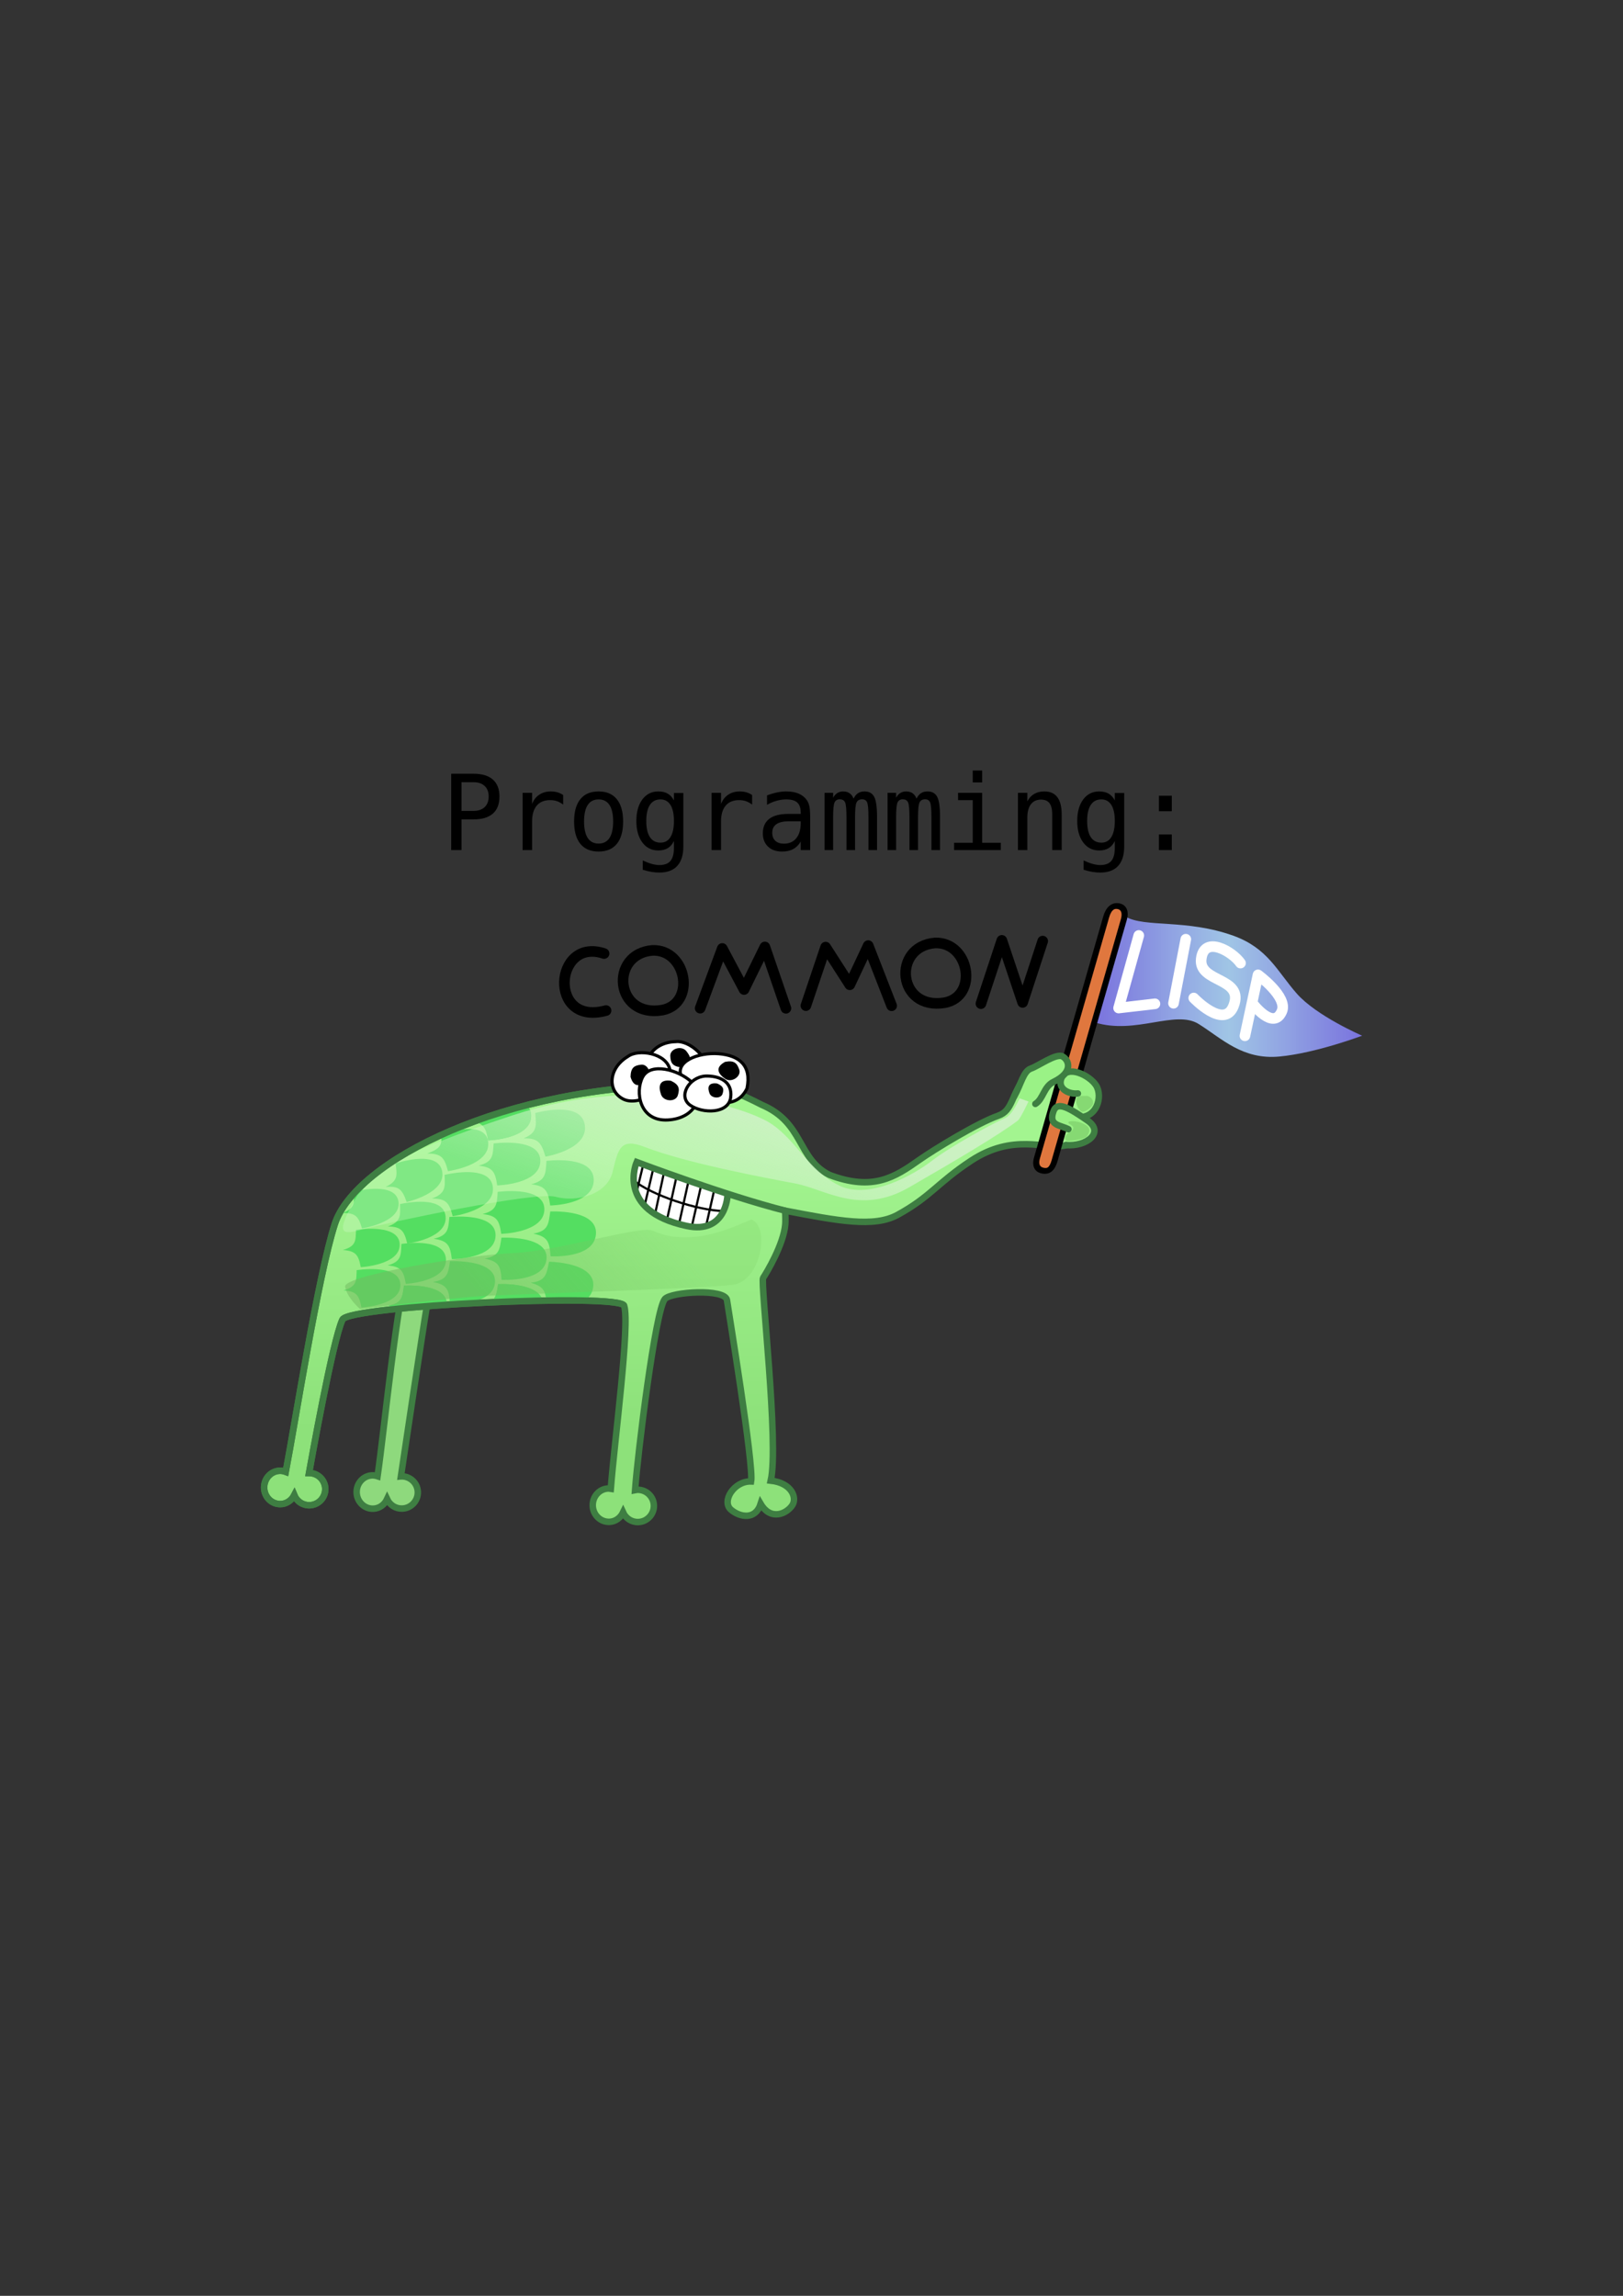 <?xml version="1.0" encoding="UTF-8" standalone="no"?>
<!-- Created with Inkscape (http://www.inkscape.org/) -->
<svg
   xmlns:dc="http://purl.org/dc/elements/1.1/"
   xmlns:cc="http://web.resource.org/cc/"
   xmlns:rdf="http://www.w3.org/1999/02/22-rdf-syntax-ns#"
   xmlns:svg="http://www.w3.org/2000/svg"
   xmlns="http://www.w3.org/2000/svg"
   xmlns:xlink="http://www.w3.org/1999/xlink"
   xmlns:sodipodi="http://sodipodi.sourceforge.net/DTD/sodipodi-0.dtd"
   xmlns:inkscape="http://www.inkscape.org/namespaces/inkscape"
   version="1.0"
   width="744.094"
   height="1052.362"
   id="svg2"
   sodipodi:version="0.32"
   inkscape:version="0.45.1"
   sodipodi:docname="common_lisp-book_cover.svg"
   sodipodi:docbase="/home/qubodup"
   inkscape:output_extension="org.inkscape.output.svg.inkscape">
  <rect width="100%" height="100%" fill="#333333" stroke="none"/>
  <sodipodi:namedview
     inkscape:window-height="597"
     inkscape:window-width="860"
     inkscape:pageshadow="2"
     inkscape:pageopacity="0.0"
     guidetolerance="10.0"
     gridtolerance="10.0"
     objecttolerance="10.0"
     borderopacity="1.0"
     bordercolor="#666666"
     pagecolor="#ffffff"
     id="base"
     inkscape:zoom="0.36014217"
     inkscape:cx="372.04724"
     inkscape:cy="526.18109"
     inkscape:window-x="0"
     inkscape:window-y="25"
     inkscape:current-layer="g4296" />
  <defs
     id="defs4">
    <linearGradient
       id="linearGradient8707">
      <stop
         style="stop-color:#8de17a;stop-opacity:1"
         offset="0"
         id="stop8709" />
      <stop
         style="stop-color:#a3f590;stop-opacity:1"
         offset="1"
         id="stop8711" />
    </linearGradient>
    <linearGradient
       id="linearGradient7973">
      <stop
         style="stop-color:#71bc60;stop-opacity:1"
         offset="0"
         id="stop7975" />
      <stop
         style="stop-color:#77ce64;stop-opacity:0.424"
         offset="1"
         id="stop7977" />
    </linearGradient>
    <linearGradient
       id="linearGradient6509">
      <stop
         style="stop-color:#7a73de;stop-opacity:1"
         offset="0"
         id="stop6511" />
      <stop
         style="stop-color:#a2c8e9;stop-opacity:0.98"
         offset="0.5"
         id="stop6517" />
      <stop
         style="stop-color:#7a73de;stop-opacity:1"
         offset="1"
         id="stop6513" />
    </linearGradient>
    <linearGradient
       id="linearGradient5773">
      <stop
         style="stop-color:#000000;stop-opacity:0"
         offset="0"
         id="stop5775" />
      <stop
         style="stop-color:#616161;stop-opacity:1"
         offset="0.5"
         id="stop5781" />
      <stop
         style="stop-color:#000000;stop-opacity:0"
         offset="1"
         id="stop5777" />
    </linearGradient>
    <linearGradient
       id="linearGradient5037">
      <stop
         style="stop-color:#d6d1f9;stop-opacity:1"
         offset="0"
         id="stop5039" />
      <stop
         style="stop-color:#9687fa;stop-opacity:1"
         offset="1"
         id="stop5041" />
    </linearGradient>
    <linearGradient
       id="linearGradient4303">
      <stop
         style="stop-color:#d6d1f9;stop-opacity:1"
         offset="0"
         id="stop4305" />
      <stop
         style="stop-color:#9687fa;stop-opacity:1"
         offset="1"
         id="stop4307" />
    </linearGradient>
    <linearGradient
       id="linearGradient2115">
      <stop
         style="stop-color:#d2f1cb;stop-opacity:1"
         offset="0"
         id="stop2117" />
      <stop
         style="stop-color:#cdf9c3;stop-opacity:0.423"
         offset="1"
         id="stop2119" />
    </linearGradient>
    <linearGradient
       x1="272.797"
       y1="476.648"
       x2="254.12"
       y2="535.944"
       id="linearGradient2121"
       xlink:href="#linearGradient2115"
       gradientUnits="userSpaceOnUse" />
    <radialGradient
       cx="300.831"
       cy="447.854"
       r="78.713"
       fx="300.831"
       fy="447.854"
       id="radialGradient4309"
       xlink:href="#linearGradient4303"
       gradientUnits="userSpaceOnUse"
       gradientTransform="matrix(1,0,0,0.961,0,15.909)" />
    <linearGradient
       x1="225.849"
       y1="641.648"
       x2="253.466"
       y2="543.983"
       id="linearGradient5045"
       xlink:href="#linearGradient5037"
       gradientUnits="userSpaceOnUse" />
    <linearGradient
       x1="456.666"
       y1="428.553"
       x2="579.094"
       y2="428.553"
       id="linearGradient6515"
       xlink:href="#linearGradient6509"
       gradientUnits="userSpaceOnUse" />
    <linearGradient
       x1="209.93"
       y1="609.159"
       x2="272.071"
       y2="554.453"
       id="linearGradient7979"
       xlink:href="#linearGradient7973"
       gradientUnits="userSpaceOnUse" />
    <linearGradient
       x1="202.423"
       y1="630.794"
       x2="201.16"
       y2="501.722"
       id="linearGradient8713"
       xlink:href="#linearGradient8707"
       gradientUnits="userSpaceOnUse" />
    <linearGradient
       x1="202.423"
       y1="630.794"
       x2="201.16"
       y2="501.722"
       id="linearGradient4368"
       xlink:href="#linearGradient8707"
       gradientUnits="userSpaceOnUse" />
    <linearGradient
       x1="272.797"
       y1="476.648"
       x2="254.12"
       y2="535.944"
       id="linearGradient4370"
       xlink:href="#linearGradient2115"
       gradientUnits="userSpaceOnUse" />
    <linearGradient
       x1="209.93"
       y1="609.159"
       x2="272.071"
       y2="554.453"
       id="linearGradient4372"
       xlink:href="#linearGradient7973"
       gradientUnits="userSpaceOnUse" />
    <linearGradient
       x1="456.666"
       y1="428.553"
       x2="579.094"
       y2="428.553"
       id="linearGradient4374"
       xlink:href="#linearGradient6509"
       gradientUnits="userSpaceOnUse" />
  </defs>
  <g
     id="layer1">
    <g
       transform="translate(45.398,23.789)"
       id="g4296">
      <g
         id="g4229">
        <path
           d="M 142.768,550.127 C 136.155,574.266 130.959,630.573 127.697,652.89 C 126.899,652.626 126.035,652.463 125.147,652.502 C 121.07,652.682 117.93,656.259 118.117,660.476 C 118.303,664.693 121.745,667.948 125.821,667.768 C 128.64,667.644 130.934,665.854 132.071,663.395 C 133.291,666.043 135.99,667.851 139.081,667.714 C 143.158,667.534 146.334,664.065 146.154,659.989 C 145.974,655.912 142.506,652.768 138.429,652.948 C 138.419,652.948 138.409,652.948 138.398,652.949 C 138.905,649.313 148.995,582.245 150.212,575.507 C 151.468,568.558 150.733,521.049 142.768,550.127 z "
           style="fill:#8ed97d;fill-opacity:1;fill-rule:evenodd;stroke:#3e7e42;stroke-width:2.983;stroke-linecap:butt;stroke-linejoin:miter;stroke-miterlimit:4;stroke-dasharray:none;stroke-opacity:1"
           id="path7191" />
        <path
           d="M 270.519,473.635 C 186.032,473.329 117.334,508.623 108.094,537.321 C 100.422,561.145 89.846,628.734 85.604,650.885 C 84.818,650.586 83.962,650.385 83.072,650.385 C 78.992,650.385 75.697,653.82 75.697,658.041 C 75.697,662.262 78.992,665.666 83.072,665.666 C 85.894,665.666 88.264,663.979 89.51,661.572 C 90.611,664.272 93.228,666.197 96.322,666.197 C 100.403,666.197 103.729,662.871 103.729,658.791 C 103.729,654.711 100.403,651.416 96.322,651.416 C 96.312,651.416 96.302,651.416 96.291,651.416 C 96.958,647.806 107.049,590.821 111.617,581.089 C 114.617,574.696 238.842,568.858 240.75,574.727 C 243.507,583.204 236.278,637.109 234.635,658.67 C 234.246,658.618 233.884,658.501 233.479,658.514 C 229.4,658.648 226.215,662.201 226.354,666.42 C 226.493,670.639 229.9,673.929 233.979,673.795 C 236.799,673.702 239.094,671.93 240.26,669.483 C 241.449,672.145 244.136,673.991 247.229,673.889 C 251.307,673.755 254.519,670.311 254.385,666.233 C 254.25,662.155 250.838,658.973 246.76,659.108 C 246.41,659.119 246.092,659.236 245.76,659.295 C 246.924,642.747 255.099,576.544 259.424,571.643 C 262.379,568.294 287.108,566.783 287.889,572.139 C 288.573,576.84 300.278,647.893 298.968,655.28 C 291.031,655.02 285.294,664.477 289.743,668.25 C 293.915,671.787 300.983,672.978 303.345,665.558 C 308.044,673.556 315.385,670 317.882,666.136 C 320.029,662.814 317.737,656.015 307.968,654.905 C 311.812,638.223 303.116,563.967 304.469,561.977 C 306.029,559.681 313.845,546.66 314.625,537.477 C 314.733,536.208 314.72,533.924 314.562,531.165 C 338.968,535.847 355.357,538.989 366.14,533.065 C 381.402,524.681 384.277,518.476 399.812,508.258 C 419.159,495.534 433.677,503.161 442.947,501.261 C 452.217,499.361 447.928,486.968 453.524,477.503 C 459.6,467.226 432.042,459.988 425.72,468.089 C 417.852,478.171 419.262,485.202 412.173,487.664 C 402.877,490.892 382.691,503.222 376.087,507.883 C 364.899,515.778 354.861,522.38 334.844,514.758 C 320.04,507.374 323.229,490.847 303.812,482.633 C 294.39,477.79 285.271,473.968 277.938,472.696 C 277.556,472.609 277.171,472.553 276.781,472.477 C 276.327,472.414 275.875,472.361 275.438,472.321 C 273.723,472.043 272.383,473.703 270.519,473.635 z "
           style="fill:url(#linearGradient4368);fill-opacity:1;fill-rule:evenodd;stroke:#3e7e42;stroke-width:2.983;stroke-linecap:butt;stroke-linejoin:miter;stroke-miterlimit:4;stroke-dasharray:none;stroke-opacity:1"
           id="path1306" />
        <path
           d="M 246.143,509.111 C 241.021,526.841 255.008,532.357 255.008,532.357 C 255.008,532.357 260.524,535.903 264.858,537.085 C 269.192,538.267 286.675,543.29 288.103,523.886 C 281.455,522.014 246.143,509.111 246.143,509.111 z "
           style="fill:#ffffff;fill-opacity:1;fill-rule:evenodd;stroke:none;stroke-width:1px;stroke-linecap:butt;stroke-linejoin:miter;stroke-opacity:1"
           id="path9395" />
        <path
           d="M 281.996,521.916 L 278.253,538.464"
           style="fill:none;fill-opacity:0.75;fill-rule:evenodd;stroke:#000000;stroke-width:1px;stroke-linecap:butt;stroke-linejoin:miter;stroke-opacity:1"
           id="path10849" />
        <path
           d="M 275.89,520.34 L 271.753,538.464"
           style="fill:none;fill-opacity:0.75;fill-rule:evenodd;stroke:#000000;stroke-width:1px;stroke-linecap:butt;stroke-linejoin:miter;stroke-opacity:1"
           id="path10851" />
        <path
           d="M 270.177,517.976 L 266.04,536.691"
           style="fill:none;fill-opacity:0.75;fill-rule:evenodd;stroke:#000000;stroke-width:1px;stroke-linecap:butt;stroke-linejoin:miter;stroke-opacity:1"
           id="path10853" />
        <path
           d="M 264.661,516.006 L 260.524,534.721 L 264.661,516.006 z "
           style="fill:none;fill-opacity:0.75;fill-rule:evenodd;stroke:#000000;stroke-width:1px;stroke-linecap:butt;stroke-linejoin:miter;stroke-opacity:1"
           id="path10855" />
        <path
           d="M 258.948,514.036 L 255.008,532.357"
           style="fill:none;fill-opacity:0.75;fill-rule:evenodd;stroke:#000000;stroke-width:1px;stroke-linecap:butt;stroke-linejoin:miter;stroke-opacity:1"
           id="path10857" />
        <path
           d="M 254.023,512.263 L 250.28,528.22"
           style="fill:none;fill-opacity:0.75;fill-rule:evenodd;stroke:#000000;stroke-width:1px;stroke-linecap:butt;stroke-linejoin:miter;stroke-opacity:1"
           id="path10859" />
        <path
           d="M 249.492,510.096 L 246.537,522.31"
           style="fill:none;fill-opacity:0.75;fill-rule:evenodd;stroke:#000000;stroke-width:1px;stroke-linecap:butt;stroke-linejoin:miter;stroke-opacity:1"
           id="path10861" />
        <path
           d="M 286.527,531.372 C 273.92,530.978 253.432,524.083 244.961,517.188"
           style="fill:none;fill-opacity:0.75;fill-rule:evenodd;stroke:#000000;stroke-width:1px;stroke-linecap:butt;stroke-linejoin:miter;stroke-opacity:1"
           id="path10863" />
        <path
           d="M 314.739,531.21 C 287.294,524.263 246.509,508.889 246.509,508.889 C 246.509,508.889 236.652,531.114 269.325,538.148 C 287.574,542.077 288.122,524.257 288.122,524.257"
           style="opacity:1;color:#000000;fill:none;fill-opacity:1;fill-rule:evenodd;stroke:#3e7e42;stroke-width:2.983;stroke-linecap:butt;stroke-linejoin:miter;marker:none;marker-start:none;marker-mid:none;marker-end:none;stroke-miterlimit:4;stroke-dasharray:none;stroke-dashoffset:0;stroke-opacity:1;visibility:visible;display:inline;overflow:visible"
           id="path1334" />
        <path
           d="M 204.676,506.39 C 204.676,506.39 224.388,503.179 222.725,491.926 C 221.327,482.468 207.13,484.577 199.993,486.374 C 200.445,492.11 201.21,495.263 194.653,498.021 C 201.248,497.885 202.759,499.847 204.676,506.39 z "
           style="fill:#54de61;fill-opacity:1;fill-rule:evenodd;stroke:none;stroke-width:0.208px;stroke-linecap:butt;stroke-linejoin:miter;stroke-opacity:1"
           id="path15231" />
        <path
           d="M 206.844,528.802 C 206.844,528.802 226.814,528.504 226.812,517.129 C 226.81,507.568 212.458,507.581 205.134,508.317 C 204.744,514.057 205.041,517.288 198.151,519.059 C 204.695,519.888 205.903,522.049 206.844,528.802 z "
           style="fill:#54de61;fill-opacity:1;fill-rule:evenodd;stroke:none;stroke-width:0.208px;stroke-linecap:butt;stroke-linejoin:miter;stroke-opacity:1"
           id="path15959" />
        <path
           d="M 207.005,552.075 C 207.005,552.075 226.937,553.327 227.818,541.986 C 228.558,532.454 214.247,531.353 206.888,531.519 C 206.054,537.212 206.099,540.456 199.093,541.687 C 205.553,543.021 206.59,545.27 207.005,552.075 z "
           style="fill:#54de61;fill-opacity:1;fill-rule:evenodd;stroke:none;stroke-width:0.208px;stroke-linecap:butt;stroke-linejoin:miter;stroke-opacity:1"
           id="path15961" />
        <path
           d="M 206.344,554.531 C 205.139,560.157 204.978,563.418 197.906,564.188 C 203.304,565.677 204.703,567.729 205,572.438 C 211.47,572.341 217.373,572.348 222.5,572.469 C 224.585,571.125 226.126,569.158 226.531,566.344 C 227.894,556.88 213.697,554.848 206.344,554.531 z "
           style="fill:#54de61;fill-opacity:1;fill-rule:evenodd;stroke:none;stroke-width:0.208px;stroke-linecap:butt;stroke-linejoin:miter;stroke-opacity:1"
           id="path15963" />
        <path
           d="M 196.031,482.844 C 187.524,485.043 179.426,487.566 171.875,490.344 C 176.367,491.29 177.567,493.455 178.375,498.969 C 178.375,498.969 198.126,498.399 198.125,487.688 C 198.125,485.597 197.296,484.049 196.031,482.844 z "
           style="fill:#54de61;fill-opacity:1;fill-rule:evenodd;stroke:none;stroke-width:0.208px;stroke-linecap:butt;stroke-linejoin:miter;stroke-opacity:1"
           id="path15965" />
        <path
           d="M 182.558,519.595 C 182.558,519.595 202.294,519.089 202.322,508.378 C 202.346,499.375 188.162,499.549 180.922,500.325 C 180.522,505.734 180.806,508.774 173.993,510.519 C 180.457,511.226 181.646,513.247 182.558,519.595 z "
           style="fill:#54de61;fill-opacity:1;fill-rule:evenodd;stroke:none;stroke-width:0.208px;stroke-linecap:butt;stroke-linejoin:miter;stroke-opacity:1"
           id="path15967" />
        <path
           d="M 184.408,541.791 C 184.408,541.791 204.144,541.285 204.172,530.574 C 204.195,521.571 190.011,521.745 182.772,522.521 C 182.371,527.93 182.656,530.97 175.842,532.715 C 182.307,533.422 183.495,535.443 184.408,541.791 z "
           style="fill:#54de61;fill-opacity:1;fill-rule:evenodd;stroke:none;stroke-width:0.208px;stroke-linecap:butt;stroke-linejoin:miter;stroke-opacity:1"
           id="path15971" />
        <path
           d="M 184.545,562.876 C 184.545,562.876 204.256,563.995 205.165,553.323 C 205.929,544.353 191.779,543.36 184.5,543.537 C 183.656,548.895 183.689,551.948 176.756,553.127 C 183.14,554.363 184.158,556.475 184.545,562.876 z "
           style="fill:#54de61;fill-opacity:1;fill-rule:evenodd;stroke:none;stroke-width:0.208px;stroke-linecap:butt;stroke-linejoin:miter;stroke-opacity:1"
           id="path15973" />
        <path
           d="M 182.969,564.812 C 182.324,568.904 182.114,571.624 179,573.219 C 187.453,572.833 195.603,572.573 203.344,572.438 C 201.759,565.529 189.593,564.651 182.969,564.812 z "
           style="fill:#54de61;fill-opacity:1;fill-rule:evenodd;stroke:none;stroke-width:0.208px;stroke-linecap:butt;stroke-linejoin:miter;stroke-opacity:1"
           id="path15975" />
        <path
           d="M 159.984,513.056 C 159.984,513.056 179.549,510.413 178.416,499.762 C 177.463,490.809 164.076,494.009 156.964,495.565 C 157.152,500.986 157.07,502.488 150.486,504.962 C 156.989,504.963 158.389,506.844 159.984,513.056 z "
           style="fill:#54de61;fill-opacity:1;fill-rule:evenodd;stroke:none;stroke-width:0.208px;stroke-linecap:butt;stroke-linejoin:miter;stroke-opacity:1"
           id="path15977" />
        <path
           d="M 162.142,533.71 C 162.142,533.71 181.707,531.067 180.574,520.416 C 179.621,511.464 165.54,513.175 158.427,514.731 C 158.615,520.152 159.228,523.143 152.644,525.616 C 159.147,525.618 160.547,527.499 162.142,533.71 z "
           style="fill:#54de61;fill-opacity:1;fill-rule:evenodd;stroke:none;stroke-width:0.208px;stroke-linecap:butt;stroke-linejoin:miter;stroke-opacity:1"
           id="path15979" />
        <path
           d="M 161.738,553.355 C 161.738,553.355 181.48,553.387 181.801,542.681 C 182.07,533.682 167.887,533.47 160.629,534.047 C 160.081,539.444 160.282,542.49 153.424,544.048 C 159.867,544.931 160.999,546.985 161.738,553.355 z "
           style="fill:#54de61;fill-opacity:1;fill-rule:evenodd;stroke:none;stroke-width:0.208px;stroke-linecap:butt;stroke-linejoin:miter;stroke-opacity:1"
           id="path15981" />
        <path
           d="M 160.851,573.636 C 160.851,573.636 180.555,574.863 181.522,564.195 C 182.336,555.229 168.191,554.159 160.911,554.297 C 160.038,559.65 160.055,562.703 153.115,563.844 C 159.492,565.115 160.499,567.233 160.851,573.636 z "
           style="fill:#54de61;fill-opacity:1;fill-rule:evenodd;stroke:none;stroke-width:0.208px;stroke-linecap:butt;stroke-linejoin:miter;stroke-opacity:1"
           id="path15983" />
        <path
           d="M 141.036,527.199 C 141.036,527.199 159.262,523.134 157.313,513.122 C 155.676,504.707 142.543,507.451 135.966,509.493 C 136.591,514.62 137.416,517.408 131.413,520.278 C 137.544,519.762 139.019,521.434 141.036,527.199 z "
           style="fill:#54de61;fill-opacity:1;fill-rule:evenodd;stroke:none;stroke-width:0.208px;stroke-linecap:butt;stroke-linejoin:miter;stroke-opacity:1"
           id="path15987" />
        <path
           d="M 141.319,546.241 C 141.319,546.241 159.854,543.974 158.892,533.82 C 158.083,525.285 144.744,526.735 138,528.126 C 138.122,533.289 138.671,536.144 132.417,538.415 C 138.569,538.499 139.874,540.308 141.319,546.241 z "
           style="fill:#54de61;fill-opacity:1;fill-rule:evenodd;stroke:none;stroke-width:0.208px;stroke-linecap:butt;stroke-linejoin:miter;stroke-opacity:1"
           id="path15989" />
        <path
           d="M 140.642,564.709 C 140.642,564.709 159.292,563.777 159.061,553.58 C 158.866,545.009 145.458,545.499 138.631,546.402 C 138.383,551.561 138.725,554.448 132.325,556.265 C 138.454,556.79 139.627,558.687 140.642,564.709 z "
           style="fill:#54de61;fill-opacity:1;fill-rule:evenodd;stroke:none;stroke-width:0.208px;stroke-linecap:butt;stroke-linejoin:miter;stroke-opacity:1"
           id="path15991" />
        <path
           d="M 139.812,565.5 C 139.071,570.611 139.139,573.523 132.594,574.719 C 134.51,575.07 135.8,575.556 136.844,576.188 C 143.67,575.489 151.26,574.888 159.438,574.344 C 159.756,566.055 146.619,565.258 139.812,565.5 z "
           style="fill:#54de61;fill-opacity:1;fill-rule:evenodd;stroke:none;stroke-width:0.208px;stroke-linecap:butt;stroke-linejoin:miter;stroke-opacity:1"
           id="path15995" />
        <path
           d="M 120.558,539.297 C 120.558,539.297 138.573,536.585 137.296,527.113 C 136.223,519.151 123.252,520.933 116.716,522.449 C 117.007,527.278 117.637,529.932 111.608,532.257 C 117.616,532.14 118.95,533.79 120.558,539.297 z "
           style="fill:#54de61;fill-opacity:1;fill-rule:evenodd;stroke:none;stroke-width:0.208px;stroke-linecap:butt;stroke-linejoin:miter;stroke-opacity:1"
           id="path15997" />
        <path
           d="M 120.003,557.062 C 120.003,557.062 138.197,556.11 137.846,546.559 C 137.55,538.531 124.468,539.046 117.815,539.92 C 117.636,544.754 118.005,547.457 111.78,549.186 C 117.77,549.652 118.938,551.425 120.003,557.062 z "
           style="fill:#54de61;fill-opacity:1;fill-rule:evenodd;stroke:none;stroke-width:0.208px;stroke-linecap:butt;stroke-linejoin:miter;stroke-opacity:1"
           id="path15999" />
        <path
           d="M 120.312,575.558 C 120.312,575.558 138.505,574.607 138.154,565.056 C 137.858,557.027 124.776,557.542 118.123,558.417 C 117.944,563.251 118.314,565.954 112.088,567.683 C 118.078,568.149 119.246,569.921 120.312,575.558 z "
           style="fill:#54de61;fill-opacity:1;fill-rule:evenodd;stroke:none;stroke-width:0.208px;stroke-linecap:butt;stroke-linejoin:miter;stroke-opacity:1"
           id="path16003" />
        <path
           d="M 196.031,482.844 C 187.524,485.043 179.426,487.566 171.875,490.344 C 176.367,491.29 177.567,493.455 178.375,498.969 C 178.375,498.969 198.126,498.399 198.125,487.688 C 198.125,485.597 197.296,484.049 196.031,482.844 z "
           style="fill:#54de61;fill-opacity:1;fill-rule:evenodd;stroke:none;stroke-width:0.208px;stroke-linecap:butt;stroke-linejoin:miter;stroke-opacity:1"
           id="path16013" />
        <path
           d="M 118.593,523.927 C 107.257,543.111 111.617,542.239 121.209,539.623 C 130.801,537.007 199.689,522.183 209.281,524.799 C 218.873,527.415 232.825,523.927 235.441,513.463 C 238.057,502.999 238.774,497.543 250.248,501.989 C 269.16,509.318 305.202,516.079 319.154,518.695 C 333.106,521.311 348.802,533.519 371.474,520.439 C 394.146,507.359 412.55,496.391 421.178,489.919 C 422.922,488.611 428.63,475.764 430.508,471.347 C 431.447,469.139 439.393,464.867 438.951,463.743 C 438.509,462.62 433.937,464.556 429.238,467.669 C 424.382,470.886 421.272,486.22 415.168,488.836 C 409.064,491.452 389.786,502.127 381.938,508.231 C 374.09,514.335 353.162,526.543 339.21,519.567 C 325.258,512.591 320.026,499.511 308.69,491.663 C 297.354,483.815 248.521,468.119 190.097,487.303 C 131.673,506.487 129.057,513.463 118.593,523.927 z "
           style="opacity:0.85;color:#000000;fill:url(#linearGradient4370);fill-opacity:1;fill-rule:evenodd;stroke:none;stroke-width:2.983;stroke-linecap:butt;stroke-linejoin:miter;marker:none;marker-start:none;marker-mid:none;marker-end:none;stroke-miterlimit:4;stroke-dasharray:none;stroke-dashoffset:0;stroke-opacity:1;visibility:visible;display:inline;overflow:visible"
           id="path1387" />
        <path
           d="M 139.812,565.5 C 139.071,570.611 139.139,573.523 132.594,574.719 C 134.51,575.07 135.8,575.556 136.844,576.188 C 143.67,575.489 151.26,574.888 159.438,574.344 C 159.756,566.055 146.619,565.258 139.812,565.5 z "
           style="fill:#54de61;fill-opacity:1;fill-rule:evenodd;stroke:none;stroke-width:0.208px;stroke-linecap:butt;stroke-linejoin:miter;stroke-opacity:1"
           id="path16018" />
        <path
           d="M 182.969,564.812 C 182.324,568.904 182.114,571.624 179,573.219 C 187.453,572.833 195.603,572.573 203.344,572.438 C 201.759,565.529 189.593,564.651 182.969,564.812 z "
           style="fill:#54de61;fill-opacity:1;fill-rule:evenodd;stroke:none;stroke-width:0.208px;stroke-linecap:butt;stroke-linejoin:miter;stroke-opacity:1"
           id="path16023" />
        <path
           d="M 277.938,472.696 C 277.556,472.609 277.171,472.553 276.781,472.477 C 276.327,472.414 275.875,472.361 275.438,472.321 C 273.723,472.043 272.383,473.703 270.519,473.635 C 186.032,473.329 117.334,508.623 108.094,537.321 C 100.422,561.145 89.846,628.734 85.604,650.885 C 84.818,650.586 83.962,650.385 83.072,650.385 C 78.992,650.385 75.697,653.82 75.697,658.041 C 75.697,662.262 78.992,665.666 83.072,665.666 C 85.894,665.666 88.264,663.979 89.51,661.572 C 90.611,664.272 93.228,666.197 96.322,666.197 C 100.403,666.197 103.729,662.871 103.729,658.791 C 103.729,654.711 100.403,651.416 96.322,651.416 C 96.312,651.416 96.302,651.416 96.291,651.416 C 96.958,647.806 107.049,590.821 111.617,581.089 C 114.617,574.696 238.842,568.858 240.75,574.727"
           style="fill:none;fill-opacity:1;fill-rule:evenodd;stroke:#3e7e42;stroke-width:2.983;stroke-linecap:butt;stroke-linejoin:miter;stroke-miterlimit:4;stroke-dasharray:none;stroke-opacity:1"
           id="path16026" />
        <path
           d="M 264.369,453.69 C 254.125,453.887 248.215,462.555 252.943,469.647 C 257.671,476.739 275.795,475.754 278.159,468.465 C 280.523,461.176 270.476,452.902 264.369,453.69 z "
           style="fill:#ffffff;fill-opacity:1;fill-rule:evenodd;stroke:#000000;stroke-width:1.435;stroke-linecap:butt;stroke-linejoin:miter;stroke-miterlimit:4;stroke-dasharray:none;stroke-opacity:1"
           id="path7197" />
        <path
           d="M 267.086,465.49 C 272.739,464.349 271.505,460.816 269.284,458.044 C 267.064,455.273 261.791,456.906 261.901,460.207 C 262.011,463.507 262.968,465.051 267.086,465.49 z "
           style="fill:#000000;fill-opacity:1;fill-rule:evenodd;stroke:none;stroke-width:1px;stroke-linecap:butt;stroke-linejoin:miter;stroke-opacity:1"
           id="path7933" />
        <path
           d="M 297.079,475.121 C 299.25,464.521 293.461,459.978 284.054,459.221 C 274.647,458.463 263.069,463.006 267.41,470.578 C 271.752,478.15 290.566,488.75 297.079,475.121 z "
           style="fill:#ffffff;fill-opacity:1;fill-rule:evenodd;stroke:#000000;stroke-width:1.435;stroke-linecap:butt;stroke-linejoin:miter;stroke-miterlimit:4;stroke-dasharray:none;stroke-opacity:1"
           id="path1323" />
        <path
           d="M 242.395,460.526 C 233.609,465.796 232.798,476.256 240.429,480.053 C 248.06,483.85 263.288,473.973 261.71,466.475 C 260.132,458.977 247.299,456.802 242.395,460.526 z "
           style="fill:#ffffff;fill-opacity:1;fill-rule:evenodd;stroke:#000000;stroke-width:1.435;stroke-linecap:butt;stroke-linejoin:miter;stroke-miterlimit:4;stroke-dasharray:none;stroke-opacity:1"
           id="path7199" />
        <path
           d="M 243.684,469.836 C 245.282,475.377 248.703,473.858 251.284,471.419 C 253.866,468.979 251.807,463.858 248.527,464.237 C 245.246,464.616 243.786,465.695 243.684,469.836 z "
           style="fill:#000000;fill-opacity:1;fill-rule:evenodd;stroke:none;stroke-width:1px;stroke-linecap:butt;stroke-linejoin:miter;stroke-opacity:1"
           id="path7935" />
        <path
           d="M 271.684,472.173 C 265.533,466.494 252.87,463.087 249.252,469.901 C 245.634,476.716 247.804,490.345 260.83,489.588 C 273.855,488.83 277.835,477.852 271.684,472.173 z "
           style="fill:#ffffff;fill-opacity:1;fill-rule:evenodd;stroke:#000000;stroke-width:1.435;stroke-linecap:butt;stroke-linejoin:miter;stroke-miterlimit:4;stroke-dasharray:none;stroke-opacity:1"
           id="path1321" />
        <path
           d="M 277.962,469.45 C 270.279,470.041 265.354,478.906 271.067,482.846 C 276.78,486.786 288.6,486.786 289.585,479.3 C 290.57,471.814 284.266,469.253 277.962,469.45 z "
           style="fill:#ffffff;fill-opacity:1;fill-rule:evenodd;stroke:#000000;stroke-width:1.435;stroke-linecap:butt;stroke-linejoin:miter;stroke-miterlimit:4;stroke-dasharray:none;stroke-opacity:1"
           id="path7195" />
        <path
           d="M 262.202,471.617 C 256.489,470.829 256.489,474.572 257.671,477.921 C 258.853,481.27 264.369,481.467 265.354,478.315 C 266.339,475.163 265.945,473.39 262.202,471.617 z "
           style="fill:#000000;fill-opacity:1;fill-rule:evenodd;stroke:none;stroke-width:1px;stroke-linecap:butt;stroke-linejoin:miter;stroke-opacity:1"
           id="path7927" />
        <path
           d="M 283.402,472.863 C 278.98,472.298 278.98,474.985 279.895,477.389 C 280.81,479.794 285.079,479.935 285.842,477.672 C 286.604,475.409 286.299,474.136 283.402,472.863 z "
           style="fill:#000000;fill-opacity:1;fill-rule:evenodd;stroke:none;stroke-width:0.745px;stroke-linecap:butt;stroke-linejoin:miter;stroke-opacity:1"
           id="path7929" />
        <path
           d="M 287.017,462.956 C 281.946,465.701 284.161,468.718 287.095,470.719 C 290.029,472.719 294.593,469.614 293.522,466.49 C 292.451,463.367 291.084,462.17 287.017,462.956 z "
           style="fill:#000000;fill-opacity:1;fill-rule:evenodd;stroke:none;stroke-width:1px;stroke-linecap:butt;stroke-linejoin:miter;stroke-opacity:1"
           id="path7931" />
        <path
           d="M 299.173,535.22 C 307.721,538.639 303.447,563.428 290.625,565.137 C 277.804,566.847 191.471,569.411 176.085,570.266 C 160.699,571.121 119.669,576.25 119.669,576.25 C 119.669,576.25 113.686,571.121 112.831,565.992 C 111.976,560.864 169.246,551.461 189.761,550.606 C 210.276,549.751 248.258,537.798 253.87,540.349 C 272.675,548.897 294.044,536.93 299.173,535.22 z "
           style="opacity:0.528;color:#000000;fill:url(#linearGradient4372);fill-opacity:1;fill-rule:evenodd;stroke:none;stroke-width:2.983;stroke-linecap:butt;stroke-linejoin:miter;marker:none;marker-start:none;marker-mid:none;marker-end:none;stroke-miterlimit:4;stroke-dasharray:none;stroke-dashoffset:0;stroke-opacity:1;visibility:visible;display:inline;overflow:visible"
           id="path7245" />
        <path
           d="M 456.666,444.899 C 475.281,450.634 493.511,438.881 504.223,445.636 C 514.935,452.391 524.285,462.056 541.137,460.512 C 557.805,458.985 579.094,450.954 579.094,450.954 C 579.094,450.954 558.17,441.928 549.144,431.662 C 540.118,421.396 535.835,410.776 519.992,405.108 C 498.478,397.41 479.615,401.48 470.701,396.431 C 459.463,406.212 456.666,444.899 456.666,444.899 z "
           style="opacity:1;color:#000000;fill:url(#linearGradient4374);fill-opacity:1;fill-rule:nonzero;stroke:none;stroke-width:3;stroke-linecap:round;stroke-linejoin:round;marker:none;marker-start:none;marker-mid:none;marker-end:none;stroke-miterlimit:4;stroke-dasharray:none;stroke-dashoffset:0;stroke-opacity:1;visibility:visible;display:inline;overflow:visible"
           id="path3572" />
        <path
           d="M 476.7,405.01 L 467.446,438.274 L 484.107,436.341"
           style="fill:none;fill-opacity:0.75;fill-rule:evenodd;stroke:#ffffff;stroke-width:4.863;stroke-linecap:round;stroke-linejoin:round;stroke-miterlimit:4;stroke-dasharray:none;stroke-opacity:1"
           id="path3586" />
        <path
           d="M 498.258,406.729 L 492.617,436.088"
           style="fill:none;fill-opacity:0.75;fill-rule:evenodd;stroke:#ffffff;stroke-width:4.863;stroke-linecap:round;stroke-linejoin:round;stroke-miterlimit:4;stroke-dasharray:none;stroke-opacity:1"
           id="path3588" />
        <path
           d="M 523.326,417.671 C 519.818,412.525 506.685,404.661 505.331,415.732 C 503.977,426.802 525.412,424.102 520.111,437.403 C 515.79,448.242 501.898,433.68 501.898,433.68"
           style="fill:none;fill-opacity:0.75;fill-rule:evenodd;stroke:#ffffff;stroke-width:4.863;stroke-linecap:round;stroke-linejoin:round;stroke-miterlimit:4;stroke-dasharray:none;stroke-opacity:1"
           id="path3590" />
        <path
           d="M 525.361,451.003 L 531.361,423.069 C 531.361,423.069 545.144,433.113 542.292,439.777 C 538.414,448.833 528.951,436.274 528.951,436.274"
           style="fill:none;fill-opacity:0.75;fill-rule:evenodd;stroke:#ffffff;stroke-width:4.863;stroke-linecap:round;stroke-linejoin:round;stroke-miterlimit:4;stroke-dasharray:none;stroke-opacity:1"
           id="path3592" />
        <path
           d="M 560.341,321.06 C 562.606,321.06 564.621,322.688 564.621,326.88 L 563.996,441.611 C 563.996,445.804 562.594,447.053 560.328,447.053 C 558.063,447.053 555.818,445.804 555.818,441.611 L 556.443,326.88 C 556.443,322.688 558.076,321.06 560.341,321.06 z "
           transform="matrix(0.989,0.147,-0.271,0.963,0,0)"
           style="fill:#e0773e;fill-opacity:1;stroke:#000000;stroke-width:2.734;stroke-miterlimit:4;stroke-opacity:1"
           id="rect2844" />
        <path
           d="M 448.052,488.204 C 457.545,489.431 460.359,478.754 457.084,473.688 C 454.1,469.071 443.847,464.049 441.239,470.414 C 439.283,475.186 444.452,477.896 448.765,477.451"
           style="opacity:1;color:#000000;fill:#9af286;fill-opacity:1;fill-rule:evenodd;stroke:#3e7e42;stroke-width:2.983;stroke-linecap:round;stroke-linejoin:miter;marker:none;marker-start:none;marker-mid:none;marker-end:none;stroke-miterlimit:4;stroke-dasharray:none;stroke-dashoffset:0;stroke-opacity:1;visibility:visible;display:inline;overflow:visible"
           id="path1319" />
        <path
           d="M 444.431,493.831 C 440.558,491.803 435.162,492.231 437.585,485.561 C 439.377,480.631 445.276,484.415 453.181,489.822 C 461.087,495.23 452.888,501.922 443.287,501.093"
           style="opacity:1;color:#000000;fill:#9af286;fill-opacity:1;fill-rule:evenodd;stroke:#3e7e42;stroke-width:2.983;stroke-linecap:round;stroke-linejoin:miter;marker:none;marker-start:none;marker-mid:none;marker-end:none;stroke-miterlimit:4;stroke-dasharray:none;stroke-dashoffset:0;stroke-opacity:1;visibility:visible;display:inline;overflow:visible"
           id="path1317" />
        <path
           d="M 419.577,478.786 C 422.82,473.021 423.772,467.201 427.287,465.993 C 430.682,464.828 438.805,458.889 441.725,460.459 C 444.645,462.028 446.976,467.634 437.592,472.145 C 433.117,474.297 432.928,479.972 429.292,482.222"
           style="opacity:1;color:#000000;fill:#9af286;fill-opacity:1;fill-rule:evenodd;stroke:#3e7e42;stroke-width:2.983;stroke-linecap:round;stroke-linejoin:miter;marker:none;marker-start:none;marker-mid:none;marker-end:none;stroke-miterlimit:4;stroke-dasharray:none;stroke-dashoffset:0;stroke-opacity:1;visibility:visible;display:inline;overflow:visible"
           id="path1315" />
        <path
           d="M 453.195,478.543 C 450.221,478.653 448.569,478.212 448.018,480.085 C 447.467,481.957 449.45,485.483 450.662,485.813 C 451.873,486.144 455.509,483.72 455.729,482.068 C 455.949,480.415 454.958,479.203 453.195,478.543 z "
           style="fill:#86d973;fill-opacity:1;fill-rule:evenodd;stroke:none;stroke-width:1px;stroke-linecap:butt;stroke-linejoin:miter;stroke-opacity:1"
           id="path8715" />
        <path
           d="M 451.763,491.541 C 449.56,490.219 445.154,489.669 444.493,490.55 C 443.832,491.431 447.357,491.982 446.586,493.745 C 445.815,495.507 444.272,495.287 443.722,496.058 C 443.171,496.829 442.179,498.151 443.281,498.922 C 444.383,499.693 452.204,498.261 452.865,497.159 C 453.526,496.058 455.619,493.414 451.763,491.541 z "
           style="fill:#86d973;fill-opacity:1;fill-rule:evenodd;stroke:none;stroke-width:1px;stroke-linecap:butt;stroke-linejoin:miter;stroke-opacity:1"
           id="path8717" />
        <path
           d="M 231.55,413.298 C 208.601,405.59 205.696,446.806 232.452,439.434"
           style="fill:none;fill-opacity:0.75;fill-rule:evenodd;stroke:#000000;stroke-width:4.863;stroke-linecap:round;stroke-linejoin:round;stroke-miterlimit:4;stroke-dasharray:none;stroke-opacity:1"
           id="path2269" />
        <path
           d="M 258.241,439.227 C 273.801,436.194 269.493,411.295 253.741,411.852 C 233.907,413.477 236.422,442.952 258.241,439.227 z "
           style="fill:none;fill-opacity:0.75;fill-rule:evenodd;stroke:#000000;stroke-width:4.863;stroke-linecap:round;stroke-linejoin:round;stroke-miterlimit:4;stroke-dasharray:none;stroke-opacity:1"
           id="path3242" />
        <path
           d="M 275.609,438.343 L 285.742,410.977 L 295.73,429.779 L 305.272,410.283 L 314.921,438.399"
           style="fill:none;fill-opacity:0.75;fill-rule:evenodd;stroke:#000000;stroke-width:4.863;stroke-linecap:round;stroke-linejoin:round;stroke-miterlimit:4;stroke-dasharray:none;stroke-opacity:1"
           id="path3244" />
        <path
           d="M 324.08,437.177 L 333.121,410.357 L 344.201,427.613 L 352.651,409.663 L 363.393,437.233"
           style="fill:none;fill-opacity:0.75;fill-rule:evenodd;stroke:#000000;stroke-width:4.863;stroke-linecap:round;stroke-linejoin:round;stroke-miterlimit:4;stroke-dasharray:none;stroke-opacity:1"
           id="path4215" />
        <path
           d="M 387.785,435.824 C 403.345,432.791 399.037,407.892 383.285,408.448 C 363.451,410.074 365.966,439.549 387.785,435.824 z "
           style="fill:none;fill-opacity:0.75;fill-rule:evenodd;stroke:#000000;stroke-width:4.863;stroke-linecap:round;stroke-linejoin:round;stroke-miterlimit:4;stroke-dasharray:none;stroke-opacity:1"
           id="path4217" />
        <path
           d="M 404.327,436.261 L 413.914,407.258 L 423.448,435.697 L 432.644,407.597"
           style="fill:none;fill-opacity:0.75;fill-rule:evenodd;stroke:#000000;stroke-width:4.863;stroke-linecap:round;stroke-linejoin:round;stroke-miterlimit:4;stroke-dasharray:none;stroke-opacity:1"
           id="path4219" />
      </g>
      <path
         transform="translate(-49.624,17)"
         style="font-size:48px;font-style:normal;font-variant:normal;font-weight:normal;font-stretch:normal;text-align:center;line-height:100%;writing-mode:lr-tb;text-anchor:middle;font-family:Bitstream Vera Sans Mono"
         d="M 215.82,317.767 L 215.82,330.916 L 221.305,330.916 C 223.492,330.916 225.195,330.338 226.414,329.181 C 227.648,328.025 228.266,326.408 228.266,324.33 C 228.266,322.252 227.656,320.642 226.438,319.502 C 225.219,318.346 223.508,317.767 221.305,317.767 L 215.82,317.767 M 211.086,313.877 L 221.305,313.877 C 225.211,313.877 228.172,314.767 230.188,316.549 C 232.203,318.314 233.211,320.908 233.211,324.33 C 233.211,327.783 232.203,330.392 230.188,332.158 C 228.187,333.924 225.227,334.806 221.305,334.806 L 215.82,334.806 L 215.82,348.869 L 211.086,348.869 L 211.086,313.877 M 262.414,328.033 C 261.492,327.314 260.555,326.791 259.602,326.463 C 258.648,326.135 257.602,325.971 256.461,325.97 C 253.773,325.971 251.719,326.814 250.297,328.502 C 248.875,330.189 248.164,332.627 248.164,335.814 L 248.164,348.869 L 243.828,348.869 L 243.828,322.619 L 248.164,322.619 L 248.164,327.752 C 248.883,325.892 249.984,324.471 251.469,323.486 C 252.969,322.486 254.742,321.986 256.789,321.986 C 257.852,321.986 258.844,322.119 259.766,322.385 C 260.687,322.65 261.57,323.064 262.414,323.627 L 262.414,328.033 M 278.656,325.642 C 276.469,325.642 274.812,326.494 273.688,328.197 C 272.562,329.9 272,332.424 272,335.767 C 272,339.095 272.562,341.619 273.688,343.338 C 274.812,345.041 276.469,345.892 278.656,345.892 C 280.859,345.892 282.523,345.041 283.648,343.338 C 284.773,341.619 285.336,339.095 285.336,335.767 C 285.336,332.424 284.773,329.9 283.648,328.197 C 282.523,326.494 280.859,325.642 278.656,325.642 M 278.656,321.986 C 282.297,321.986 285.078,323.166 287,325.525 C 288.937,327.885 289.906,331.299 289.906,335.767 C 289.906,340.252 288.945,343.674 287.023,346.033 C 285.102,348.377 282.312,349.549 278.656,349.549 C 275.016,349.549 272.234,348.377 270.312,346.033 C 268.391,343.674 267.43,340.252 267.43,335.767 C 267.43,331.299 268.391,327.885 270.312,325.525 C 272.234,323.166 275.016,321.986 278.656,321.986 M 313.203,335.533 C 313.203,332.299 312.672,329.846 311.609,328.174 C 310.562,326.486 309.031,325.642 307.016,325.642 C 304.906,325.642 303.297,326.486 302.188,328.174 C 301.078,329.846 300.523,332.299 300.523,335.533 C 300.523,338.767 301.078,341.236 302.188,342.939 C 303.312,344.627 304.937,345.47 307.062,345.47 C 309.047,345.47 310.562,344.619 311.609,342.916 C 312.672,341.213 313.203,338.752 313.203,335.533 M 317.516,347.181 C 317.516,351.119 316.586,354.103 314.727,356.135 C 312.867,358.166 310.133,359.181 306.523,359.181 C 305.336,359.181 304.094,359.072 302.797,358.853 C 301.5,358.635 300.203,358.314 298.906,357.892 L 298.906,353.627 C 300.437,354.345 301.828,354.877 303.078,355.22 C 304.328,355.564 305.477,355.736 306.523,355.736 C 308.852,355.736 310.547,355.103 311.609,353.838 C 312.672,352.572 313.203,350.564 313.203,347.814 L 313.203,347.627 L 313.203,344.697 C 312.516,346.166 311.578,347.26 310.391,347.978 C 309.203,348.697 307.758,349.056 306.055,349.056 C 302.992,349.056 300.547,347.83 298.719,345.377 C 296.891,342.924 295.977,339.642 295.977,335.533 C 295.977,331.408 296.891,328.119 298.719,325.666 C 300.547,323.213 302.992,321.986 306.055,321.986 C 307.742,321.986 309.172,322.322 310.344,322.994 C 311.516,323.666 312.469,324.705 313.203,326.111 L 313.203,322.713 L 317.516,322.713 L 317.516,347.181 M 349.039,328.033 C 348.117,327.314 347.18,326.791 346.227,326.463 C 345.273,326.135 344.227,325.971 343.086,325.97 C 340.398,325.971 338.344,326.814 336.922,328.502 C 335.5,330.189 334.789,332.627 334.789,335.814 L 334.789,348.869 L 330.453,348.869 L 330.453,322.619 L 334.789,322.619 L 334.789,327.752 C 335.508,325.892 336.609,324.471 338.094,323.486 C 339.594,322.486 341.367,321.986 343.414,321.986 C 344.477,321.986 345.469,322.119 346.391,322.385 C 347.312,322.65 348.195,323.064 349.039,323.627 L 349.039,328.033 M 367.297,335.674 L 365.867,335.674 C 363.352,335.674 361.453,336.119 360.172,337.01 C 358.906,337.885 358.273,339.197 358.273,340.947 C 358.273,342.525 358.75,343.752 359.703,344.627 C 360.656,345.502 361.977,345.939 363.664,345.939 C 366.039,345.939 367.906,345.119 369.266,343.478 C 370.625,341.822 371.312,339.541 371.328,336.635 L 371.328,335.674 L 367.297,335.674 M 375.664,333.892 L 375.664,348.869 L 371.328,348.869 L 371.328,344.978 C 370.406,346.541 369.242,347.697 367.836,348.447 C 366.445,349.181 364.75,349.549 362.75,349.549 C 360.078,349.549 357.945,348.799 356.352,347.299 C 354.758,345.783 353.961,343.76 353.961,341.228 C 353.961,338.306 354.938,336.088 356.891,334.572 C 358.859,333.056 361.742,332.299 365.539,332.299 L 371.328,332.299 L 371.328,331.619 C 371.312,329.525 370.781,328.01 369.734,327.072 C 368.687,326.119 367.016,325.642 364.719,325.642 C 363.25,325.642 361.766,325.853 360.266,326.275 C 358.766,326.697 357.305,327.314 355.883,328.127 L 355.883,323.814 C 357.477,323.205 359,322.752 360.453,322.455 C 361.922,322.142 363.344,321.986 364.719,321.986 C 366.891,321.986 368.742,322.306 370.273,322.947 C 371.82,323.588 373.07,324.549 374.023,325.83 C 374.617,326.611 375.039,327.58 375.289,328.736 C 375.539,329.877 375.664,331.596 375.664,333.892 M 395.562,325.291 C 396.094,324.166 396.766,323.338 397.578,322.806 C 398.406,322.26 399.398,321.986 400.555,321.986 C 402.664,321.986 404.148,322.806 405.008,324.447 C 405.883,326.072 406.32,329.142 406.32,333.658 L 406.32,348.869 L 402.383,348.869 L 402.383,333.845 C 402.383,330.142 402.172,327.846 401.75,326.955 C 401.344,326.049 400.594,325.596 399.5,325.595 C 398.25,325.596 397.391,326.08 396.922,327.049 C 396.469,328.002 396.242,330.267 396.242,333.845 L 396.242,348.869 L 392.305,348.869 L 392.305,333.845 C 392.305,330.096 392.078,327.783 391.625,326.908 C 391.187,326.033 390.391,325.596 389.234,325.595 C 388.094,325.596 387.297,326.08 386.844,327.049 C 386.406,328.002 386.187,330.267 386.188,333.845 L 386.188,348.869 L 382.273,348.869 L 382.273,322.619 L 386.188,322.619 L 386.188,324.869 C 386.703,323.931 387.344,323.221 388.109,322.736 C 388.891,322.236 389.773,321.986 390.758,321.986 C 391.945,321.986 392.93,322.26 393.711,322.806 C 394.508,323.353 395.125,324.181 395.562,325.291 M 424.438,325.291 C 424.969,324.166 425.641,323.338 426.453,322.806 C 427.281,322.26 428.273,321.986 429.43,321.986 C 431.539,321.986 433.023,322.806 433.883,324.447 C 434.758,326.072 435.195,329.142 435.195,333.658 L 435.195,348.869 L 431.258,348.869 L 431.258,333.845 C 431.258,330.142 431.047,327.846 430.625,326.955 C 430.219,326.049 429.469,325.596 428.375,325.595 C 427.125,325.596 426.266,326.08 425.797,327.049 C 425.344,328.002 425.117,330.267 425.117,333.845 L 425.117,348.869 L 421.18,348.869 L 421.18,333.845 C 421.18,330.096 420.953,327.783 420.5,326.908 C 420.062,326.033 419.266,325.596 418.109,325.595 C 416.969,325.596 416.172,326.08 415.719,327.049 C 415.281,328.002 415.062,330.267 415.062,333.845 L 415.062,348.869 L 411.148,348.869 L 411.148,322.619 L 415.062,322.619 L 415.062,324.869 C 415.578,323.931 416.219,323.221 416.984,322.736 C 417.766,322.236 418.648,321.986 419.633,321.986 C 420.82,321.986 421.805,322.26 422.586,322.806 C 423.383,323.353 424,324.181 424.438,325.291 M 443.469,322.619 L 454.508,322.619 L 454.508,345.517 L 463.062,345.517 L 463.062,348.869 L 441.641,348.869 L 441.641,345.517 L 450.195,345.517 L 450.195,325.97 L 443.469,325.97 L 443.469,322.619 M 450.195,312.4 L 454.508,312.4 L 454.508,317.861 L 450.195,317.861 L 450.195,312.4 M 490.977,332.603 L 490.977,348.869 L 486.641,348.869 L 486.641,332.603 C 486.641,330.244 486.227,328.51 485.398,327.4 C 484.57,326.291 483.273,325.736 481.508,325.736 C 479.492,325.736 477.937,326.455 476.844,327.892 C 475.766,329.314 475.227,331.361 475.227,334.033 L 475.227,348.869 L 470.914,348.869 L 470.914,322.619 L 475.227,322.619 L 475.227,326.556 C 475.992,325.056 477.031,323.924 478.344,323.158 C 479.656,322.377 481.211,321.986 483.008,321.986 C 485.68,321.986 487.672,322.869 488.984,324.635 C 490.312,326.385 490.977,329.041 490.977,332.603 M 515.328,335.533 C 515.328,332.299 514.797,329.846 513.734,328.174 C 512.687,326.486 511.156,325.642 509.141,325.642 C 507.031,325.642 505.422,326.486 504.312,328.174 C 503.203,329.846 502.648,332.299 502.648,335.533 C 502.648,338.767 503.203,341.236 504.312,342.939 C 505.437,344.627 507.062,345.47 509.188,345.47 C 511.172,345.47 512.687,344.619 513.734,342.916 C 514.797,341.213 515.328,338.752 515.328,335.533 M 519.641,347.181 C 519.641,351.119 518.711,354.103 516.852,356.135 C 514.992,358.166 512.258,359.181 508.648,359.181 C 507.461,359.181 506.219,359.072 504.922,358.853 C 503.625,358.635 502.328,358.314 501.031,357.892 L 501.031,353.627 C 502.562,354.345 503.953,354.877 505.203,355.22 C 506.453,355.564 507.602,355.736 508.648,355.736 C 510.977,355.736 512.672,355.103 513.734,353.838 C 514.797,352.572 515.328,350.564 515.328,347.814 L 515.328,347.627 L 515.328,344.697 C 514.641,346.166 513.703,347.26 512.516,347.978 C 511.328,348.697 509.883,349.056 508.18,349.056 C 505.117,349.056 502.672,347.83 500.844,345.377 C 499.016,342.924 498.102,339.642 498.102,335.533 C 498.102,331.408 499.016,328.119 500.844,325.666 C 502.672,323.213 505.117,321.986 508.18,321.986 C 509.867,321.986 511.297,322.322 512.469,322.994 C 513.641,323.666 514.594,324.705 515.328,326.111 L 515.328,322.713 L 519.641,322.713 L 519.641,347.181 M 535.555,323.955 L 541.461,323.955 L 541.461,331.056 L 535.555,331.056 L 535.555,323.955 M 535.555,341.72 L 541.461,341.72 L 541.461,348.869 L 535.555,348.869 L 535.555,341.72"
         id="flowRoot4221" />
    </g>
  </g>
</svg>
